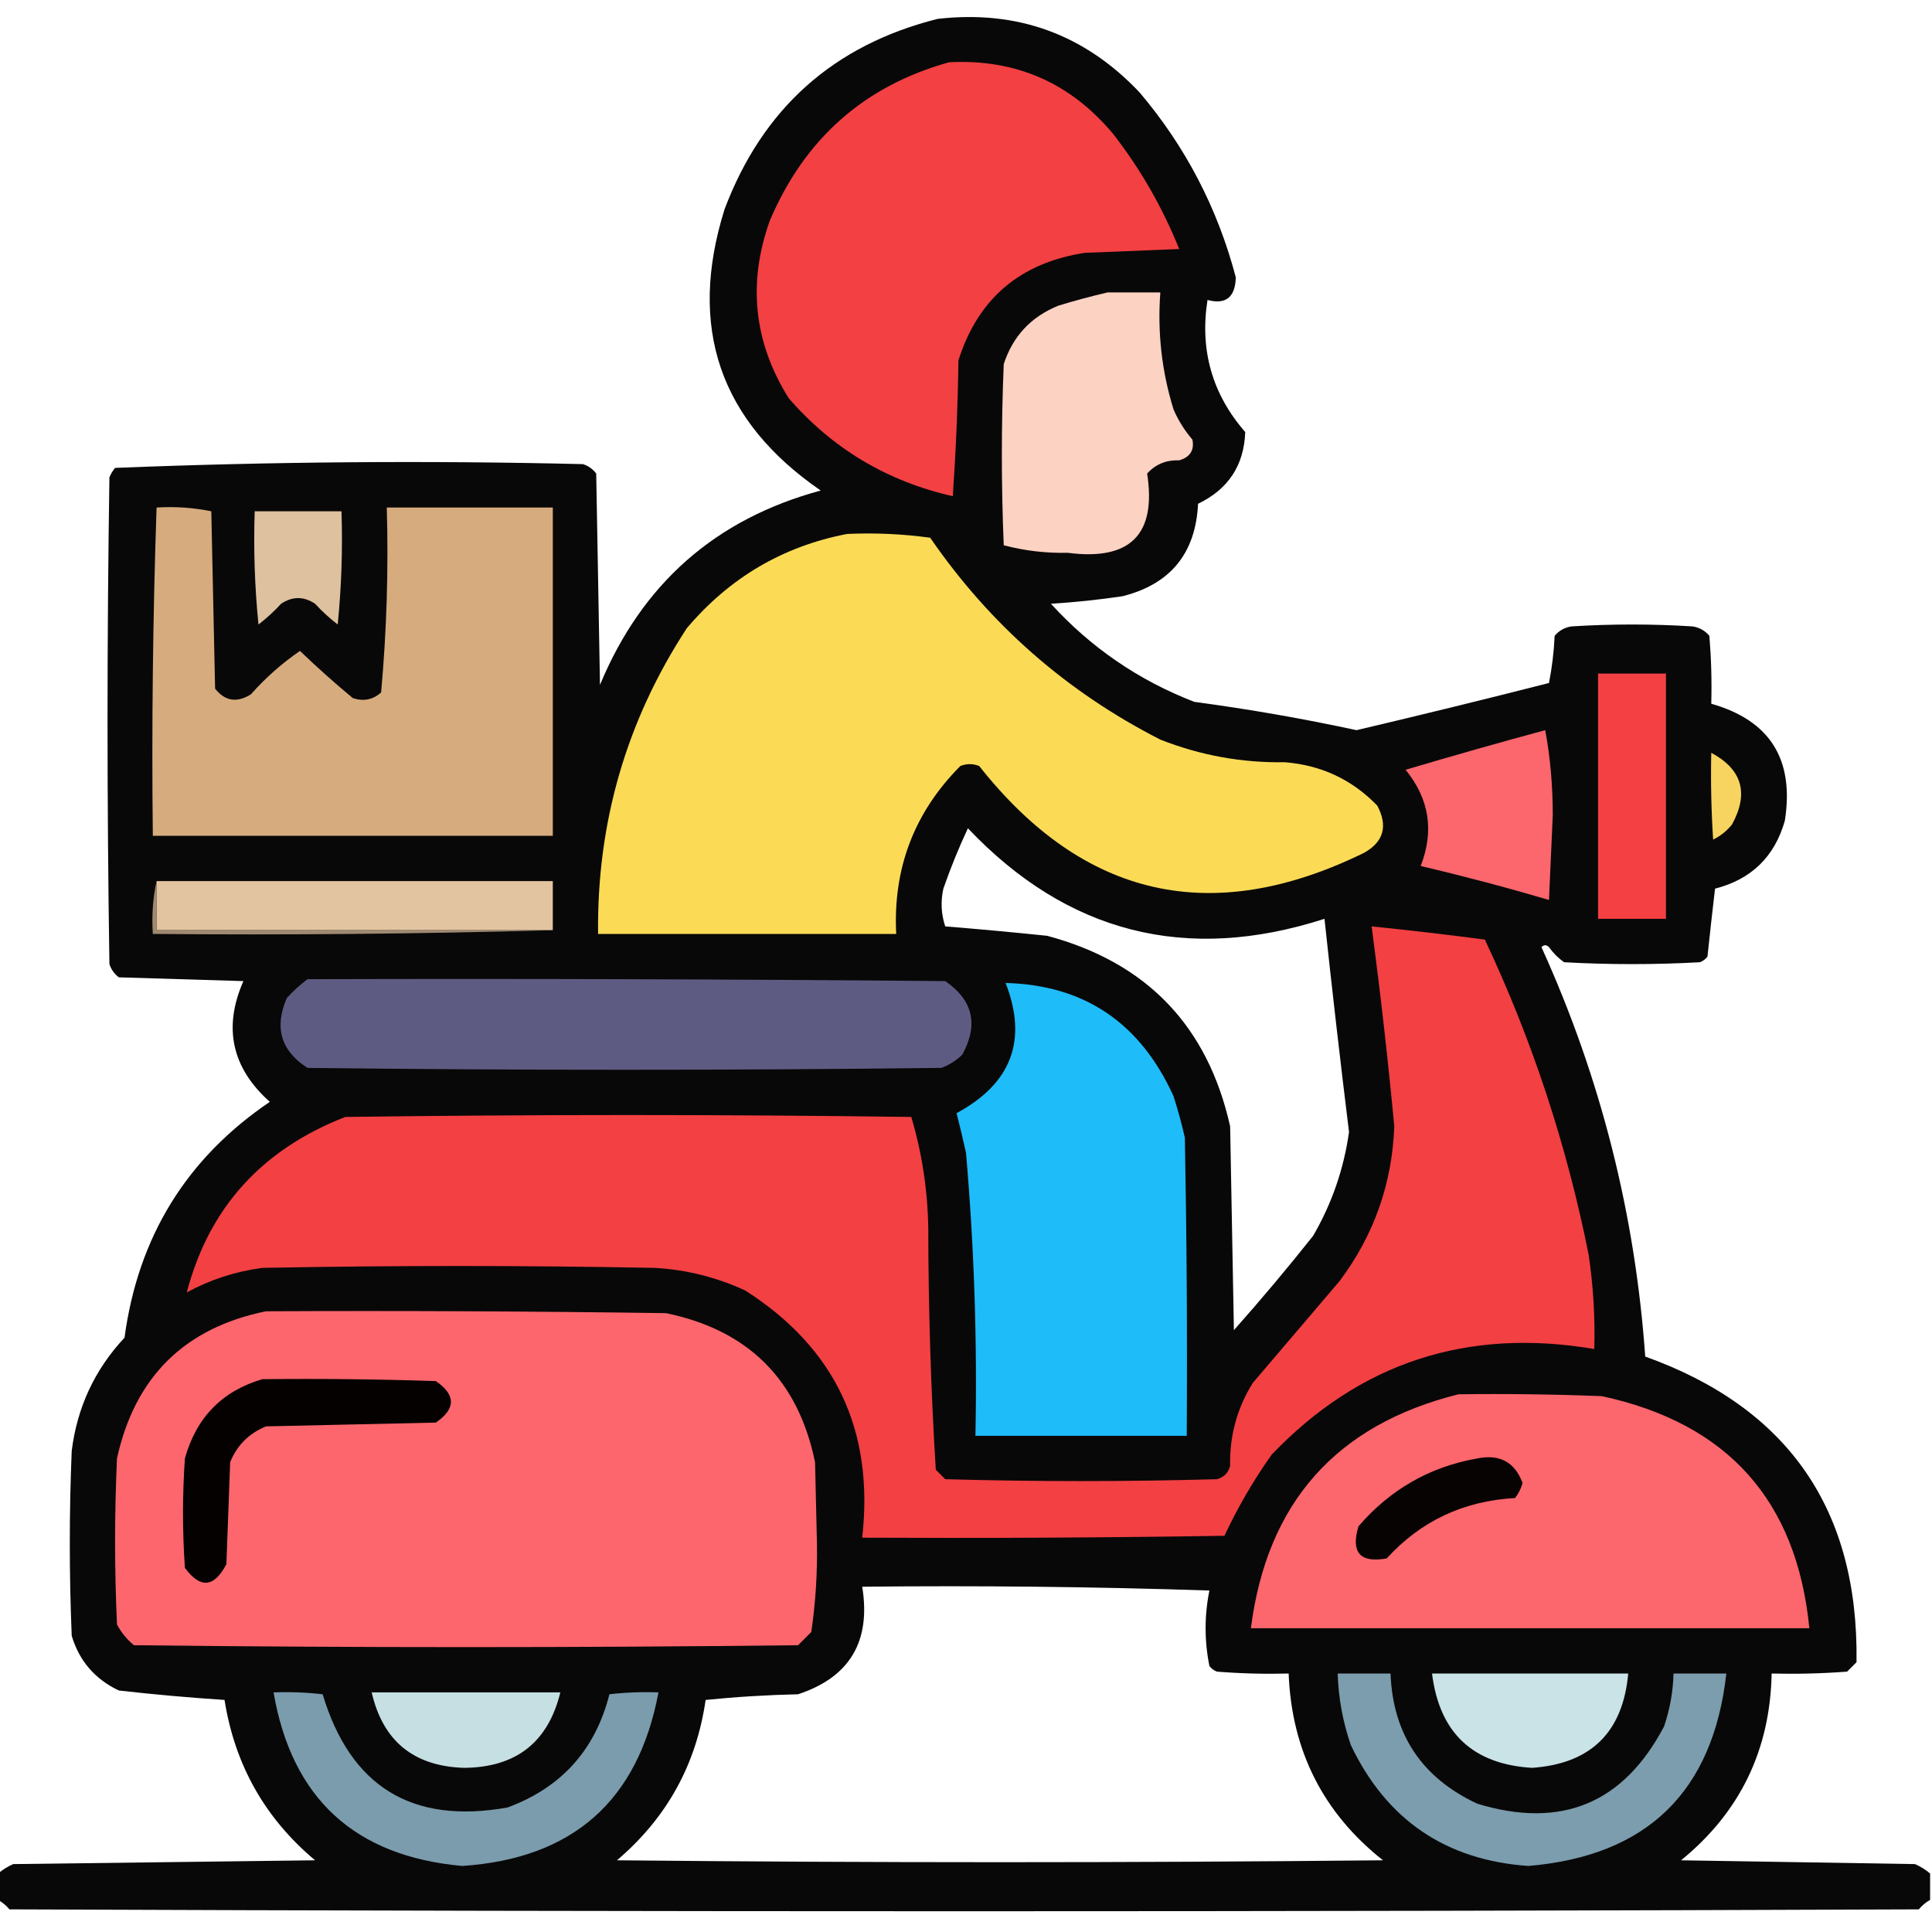 <svg width="60" height="60" viewBox="0 0 60 60" fill="none" xmlns="http://www.w3.org/2000/svg">
<g clip-path="url(#clip0_670_4)">
<path opacity="0.968" fill-rule="evenodd" clip-rule="evenodd" d="M59.941 58.184C59.941 58.457 59.941 58.73 59.941 59.004C59.809 59.077 59.692 59.174 59.59 59.297C39.824 59.375 20.059 59.375 0.293 59.297C0.191 59.174 0.073 59.077 -0.059 59.004C-0.059 58.73 -0.059 58.457 -0.059 58.184C0.08 58.066 0.236 57.968 0.41 57.891C3.535 57.852 6.66 57.812 9.785 57.773C8.229 56.469 7.292 54.809 6.973 52.793C5.874 52.721 4.781 52.624 3.691 52.5C2.951 52.15 2.462 51.584 2.227 50.801C2.148 48.887 2.148 46.973 2.227 45.059C2.396 43.704 2.943 42.532 3.867 41.543C4.288 38.413 5.792 35.972 8.379 34.219C7.197 33.163 6.924 31.913 7.559 30.469C6.27 30.43 4.98 30.391 3.691 30.352C3.551 30.246 3.453 30.109 3.398 29.941C3.32 24.902 3.32 19.863 3.398 14.824C3.442 14.717 3.501 14.619 3.574 14.531C8.408 14.337 13.252 14.298 18.105 14.414C18.273 14.469 18.41 14.566 18.516 14.707C18.555 16.895 18.594 19.082 18.633 21.27C19.938 18.127 22.223 16.116 25.488 15.234C22.35 13.075 21.354 10.165 22.5 6.504C23.68 3.37 25.887 1.398 29.121 0.586C31.596 0.304 33.686 1.066 35.391 2.871C36.817 4.552 37.813 6.466 38.379 8.613C38.362 9.233 38.069 9.467 37.5 9.316C37.256 10.875 37.647 12.242 38.672 13.418C38.634 14.453 38.145 15.195 37.207 15.645C37.132 17.183 36.351 18.14 34.863 18.516C34.125 18.626 33.382 18.704 32.637 18.75C33.881 20.114 35.365 21.13 37.09 21.797C38.781 22.023 40.461 22.316 42.129 22.676C44.125 22.206 46.117 21.718 48.105 21.211C48.199 20.733 48.258 20.244 48.281 19.746C48.419 19.583 48.594 19.485 48.809 19.453C50.059 19.375 51.309 19.375 52.559 19.453C52.773 19.485 52.949 19.583 53.086 19.746C53.144 20.448 53.164 21.151 53.145 21.855C54.968 22.373 55.729 23.584 55.43 25.488C55.113 26.606 54.39 27.309 53.262 27.598C53.179 28.303 53.101 29.006 53.027 29.707C52.966 29.788 52.888 29.847 52.793 29.883C51.387 29.961 49.98 29.961 48.574 29.883C48.392 29.754 48.236 29.598 48.105 29.414C48.027 29.336 47.949 29.336 47.871 29.414C49.707 33.458 50.781 37.696 51.094 42.129C55.536 43.722 57.724 46.886 57.656 51.621C57.559 51.719 57.461 51.816 57.363 51.914C56.583 51.973 55.802 51.992 55.02 51.973C54.974 54.349 54.036 56.283 52.207 57.773C54.629 57.812 57.051 57.852 59.473 57.891C59.647 57.968 59.803 58.066 59.941 58.184ZM30.059 25.723C33.15 28.981 36.842 29.918 41.133 28.535C41.37 30.744 41.623 32.952 41.895 35.156C41.733 36.303 41.362 37.378 40.781 38.379C39.989 39.377 39.169 40.354 38.32 41.309C38.281 39.199 38.242 37.09 38.203 34.98C37.506 31.861 35.611 29.889 32.52 29.062C31.466 28.953 30.412 28.855 29.355 28.77C29.228 28.386 29.209 27.995 29.297 27.598C29.52 26.957 29.774 26.332 30.059 25.723ZM26.777 49.277C30.372 49.238 33.966 49.277 37.559 49.395C37.402 50.176 37.402 50.957 37.559 51.738C37.62 51.819 37.698 51.878 37.793 51.914C38.534 51.973 39.276 51.992 40.02 51.973C40.113 54.367 41.09 56.3 42.949 57.773C35.02 57.852 27.09 57.852 19.16 57.773C20.706 56.46 21.624 54.8 21.914 52.793C22.862 52.697 23.819 52.639 24.785 52.617C26.389 52.088 27.053 50.975 26.777 49.277Z" fill="#020101"/>
<path fill-rule="evenodd" clip-rule="evenodd" d="M29.473 1.934C31.544 1.827 33.243 2.569 34.57 4.16C35.418 5.25 36.102 6.442 36.621 7.734C35.645 7.773 34.668 7.813 33.691 7.852C31.68 8.161 30.371 9.274 29.765 11.191C29.746 12.599 29.687 14.006 29.59 15.41C27.548 14.947 25.848 13.931 24.492 12.363C23.409 10.629 23.214 8.793 23.906 6.856C24.987 4.308 26.843 2.667 29.473 1.934Z" fill="#F34043"/>
<path opacity="0.999" fill-rule="evenodd" clip-rule="evenodd" d="M34.395 9.082C34.941 9.082 35.488 9.082 36.035 9.082C35.943 10.322 36.079 11.533 36.445 12.715C36.594 13.059 36.79 13.371 37.031 13.652C37.097 13.98 36.96 14.195 36.621 14.297C36.218 14.281 35.886 14.418 35.625 14.707C35.92 16.599 35.1 17.42 33.164 17.168C32.483 17.183 31.82 17.104 31.172 16.934C31.094 15.059 31.094 13.184 31.172 11.309C31.454 10.44 32.021 9.835 32.871 9.492C33.389 9.334 33.897 9.197 34.395 9.082Z" fill="#FCD2C3"/>
<path fill-rule="evenodd" clip-rule="evenodd" d="M4.863 15.762C5.441 15.726 6.007 15.765 6.562 15.879C6.601 17.715 6.641 19.551 6.68 21.387C6.988 21.776 7.359 21.835 7.793 21.562C8.248 21.048 8.756 20.599 9.316 20.215C9.846 20.725 10.393 21.213 10.957 21.68C11.291 21.79 11.584 21.732 11.836 21.504C12.008 19.601 12.067 17.687 12.012 15.762C13.73 15.762 15.449 15.762 17.168 15.762C17.168 19.16 17.168 22.559 17.168 25.957C13.027 25.957 8.887 25.957 4.746 25.957C4.708 22.55 4.747 19.151 4.863 15.762Z" fill="#D6AC7E"/>
<path fill-rule="evenodd" clip-rule="evenodd" d="M7.91 15.879C8.809 15.879 9.707 15.879 10.605 15.879C10.644 17.053 10.605 18.225 10.488 19.395C10.236 19.201 10.002 18.986 9.785 18.75C9.434 18.516 9.082 18.516 8.73 18.75C8.514 18.986 8.279 19.201 8.027 19.395C7.91 18.225 7.871 17.053 7.91 15.879Z" fill="#DEC19E"/>
<path fill-rule="evenodd" clip-rule="evenodd" d="M26.309 16.582C27.172 16.543 28.031 16.582 28.887 16.699C30.745 19.398 33.128 21.488 36.035 22.969C37.277 23.459 38.566 23.694 39.902 23.672C41.035 23.762 41.992 24.212 42.773 25.02C43.108 25.655 42.971 26.143 42.363 26.485C37.639 28.797 33.655 27.898 30.41 23.789C30.215 23.711 30.02 23.711 29.824 23.789C28.395 25.225 27.73 26.963 27.832 29.004C24.746 29.004 21.66 29.004 18.574 29.004C18.534 25.551 19.452 22.387 21.328 19.512C22.657 17.94 24.317 16.964 26.309 16.582Z" fill="#FBDB56"/>
<path opacity="0.998" fill-rule="evenodd" clip-rule="evenodd" d="M49.629 20.918C50.332 20.918 51.035 20.918 51.738 20.918C51.738 23.457 51.738 25.996 51.738 28.535C51.035 28.535 50.332 28.535 49.629 28.535C49.629 25.996 49.629 23.457 49.629 20.918Z" fill="#F44043"/>
<path opacity="0.999" fill-rule="evenodd" clip-rule="evenodd" d="M47.988 22.676C48.144 23.512 48.222 24.391 48.223 25.312C48.184 26.191 48.145 27.07 48.105 27.949C46.786 27.561 45.458 27.209 44.121 26.895C44.544 25.804 44.388 24.808 43.652 23.906C45.099 23.476 46.545 23.066 47.988 22.676Z" fill="#FC666D"/>
<path opacity="0.998" fill-rule="evenodd" clip-rule="evenodd" d="M53.145 23.379C54.104 23.894 54.319 24.636 53.789 25.605C53.627 25.806 53.432 25.962 53.203 26.074C53.145 25.177 53.125 24.278 53.145 23.379Z" fill="#F7D45F"/>
<path fill-rule="evenodd" clip-rule="evenodd" d="M4.863 27.363C8.965 27.363 13.066 27.363 17.168 27.363C17.168 27.871 17.168 28.379 17.168 28.887C13.066 28.887 8.965 28.887 4.863 28.887C4.863 28.379 4.863 27.871 4.863 27.363Z" fill="#E2C4A1"/>
<path fill-rule="evenodd" clip-rule="evenodd" d="M42.598 28.77C43.771 28.89 44.943 29.026 46.113 29.18C47.584 32.302 48.658 35.564 49.336 38.965C49.481 39.936 49.54 40.913 49.512 41.895C45.566 41.224 42.226 42.318 39.492 45.176C38.928 45.971 38.44 46.811 38.027 47.695C34.278 47.754 30.528 47.773 26.777 47.754C27.152 44.422 25.941 41.864 23.145 40.078C22.252 39.665 21.315 39.431 20.332 39.375C16.27 39.297 12.207 39.297 8.145 39.375C7.315 39.485 6.534 39.739 5.801 40.137C6.487 37.514 8.128 35.698 10.723 34.688C16.582 34.609 22.441 34.609 28.301 34.688C28.634 35.81 28.81 36.962 28.828 38.145C28.831 40.655 28.909 43.155 29.062 45.645C29.16 45.742 29.258 45.84 29.355 45.938C32.168 46.016 34.98 46.016 37.793 45.938C38.008 45.879 38.145 45.742 38.203 45.527C38.182 44.597 38.416 43.737 38.906 42.949C39.805 41.895 40.703 40.84 41.602 39.785C42.668 38.364 43.234 36.762 43.301 34.98C43.105 32.903 42.87 30.833 42.598 28.77Z" fill="#F34043"/>
<path opacity="0.866" fill-rule="evenodd" clip-rule="evenodd" d="M4.863 27.363C4.863 27.871 4.863 28.379 4.863 28.887C8.965 28.887 13.066 28.887 17.168 28.887C13.047 29.004 8.907 29.043 4.746 29.004C4.709 28.434 4.748 27.887 4.863 27.363Z" fill="#B69E83"/>
<path fill-rule="evenodd" clip-rule="evenodd" d="M9.551 30.41C16.152 30.391 22.754 30.41 29.355 30.469C30.219 31.063 30.395 31.824 29.883 32.754C29.698 32.934 29.483 33.071 29.238 33.164C22.676 33.242 16.113 33.242 9.551 33.164C8.725 32.638 8.51 31.916 8.906 30.996C9.109 30.773 9.324 30.578 9.551 30.41Z" fill="#5E5B83"/>
<path fill-rule="evenodd" clip-rule="evenodd" d="M31.23 30.527C33.672 30.59 35.41 31.762 36.445 34.043C36.581 34.468 36.698 34.897 36.797 35.332C36.855 38.418 36.875 41.504 36.855 44.59C34.668 44.59 32.48 44.59 30.293 44.59C30.351 41.654 30.254 38.725 30 35.801C29.908 35.385 29.811 34.975 29.707 34.57C31.413 33.651 31.921 32.303 31.23 30.527Z" fill="#1EBCF9"/>
<path fill-rule="evenodd" clip-rule="evenodd" d="M8.262 40.723C12.402 40.703 16.543 40.723 20.684 40.781C23.244 41.31 24.787 42.853 25.312 45.41C25.332 46.25 25.352 47.09 25.371 47.93C25.387 48.859 25.328 49.777 25.195 50.684C25.059 50.82 24.922 50.957 24.785 51.094C17.91 51.172 11.035 51.172 4.16 51.094C3.94 50.913 3.764 50.698 3.633 50.449C3.555 48.73 3.555 47.012 3.633 45.293C4.19 42.761 5.733 41.237 8.262 40.723Z" fill="#FD666D"/>
<path fill-rule="evenodd" clip-rule="evenodd" d="M8.145 42.832C9.942 42.812 11.739 42.832 13.535 42.891C14.16 43.32 14.16 43.75 13.535 44.18C11.777 44.219 10.02 44.258 8.262 44.297C7.734 44.512 7.363 44.883 7.148 45.41C7.109 46.465 7.07 47.52 7.031 48.574C6.652 49.305 6.222 49.344 5.742 48.691C5.664 47.559 5.664 46.426 5.742 45.293C6.096 44.022 6.896 43.201 8.145 42.832Z" fill="#050101"/>
<path fill-rule="evenodd" clip-rule="evenodd" d="M45.293 43.301C46.778 43.281 48.262 43.301 49.746 43.359C53.653 44.2 55.802 46.602 56.191 50.566C50.41 50.566 44.629 50.566 38.848 50.566C39.345 46.672 41.493 44.249 45.293 43.301Z" fill="#FC666D"/>
<path fill-rule="evenodd" clip-rule="evenodd" d="M45.879 45.293C46.575 45.153 47.044 45.406 47.285 46.055C47.238 46.227 47.16 46.383 47.051 46.523C45.453 46.611 44.125 47.236 43.066 48.398C42.239 48.547 41.946 48.215 42.188 47.402C43.175 46.255 44.405 45.552 45.879 45.293Z" fill="#080303"/>
<path opacity="0.999" fill-rule="evenodd" clip-rule="evenodd" d="M41.543 51.973C42.09 51.973 42.637 51.973 43.184 51.973C43.257 53.864 44.156 55.212 45.879 56.016C48.488 56.81 50.421 56.009 51.68 53.613C51.86 53.081 51.958 52.534 51.973 51.973C52.52 51.973 53.066 51.973 53.613 51.973C53.199 55.648 51.149 57.64 47.461 57.949C44.897 57.768 43.061 56.518 41.953 54.199C41.703 53.477 41.566 52.735 41.543 51.973Z" fill="#7B9DAE"/>
<path fill-rule="evenodd" clip-rule="evenodd" d="M44.473 51.973C46.504 51.973 48.535 51.973 50.566 51.973C50.401 53.799 49.404 54.775 47.578 54.902C45.737 54.791 44.702 53.814 44.473 51.973Z" fill="#C9E3E6"/>
<path opacity="0.999" fill-rule="evenodd" clip-rule="evenodd" d="M8.496 52.559C9.005 52.539 9.513 52.559 10.02 52.617C10.884 55.491 12.798 56.663 15.762 56.133C17.434 55.515 18.489 54.343 18.926 52.617C19.432 52.559 19.94 52.539 20.449 52.559C19.819 55.923 17.788 57.72 14.355 57.949C11.015 57.648 9.062 55.851 8.496 52.559Z" fill="#7A9CAD"/>
<path fill-rule="evenodd" clip-rule="evenodd" d="M11.543 52.559C13.496 52.559 15.449 52.559 17.402 52.559C17.022 54.108 16.026 54.889 14.414 54.902C12.849 54.854 11.892 54.072 11.543 52.559Z" fill="#C6DFE2"/>
</g>
<defs>
<clipPath id="clip0_670_4">
<rect width="60" height="60" fill="white"/>
</clipPath>
</defs>
</svg>

